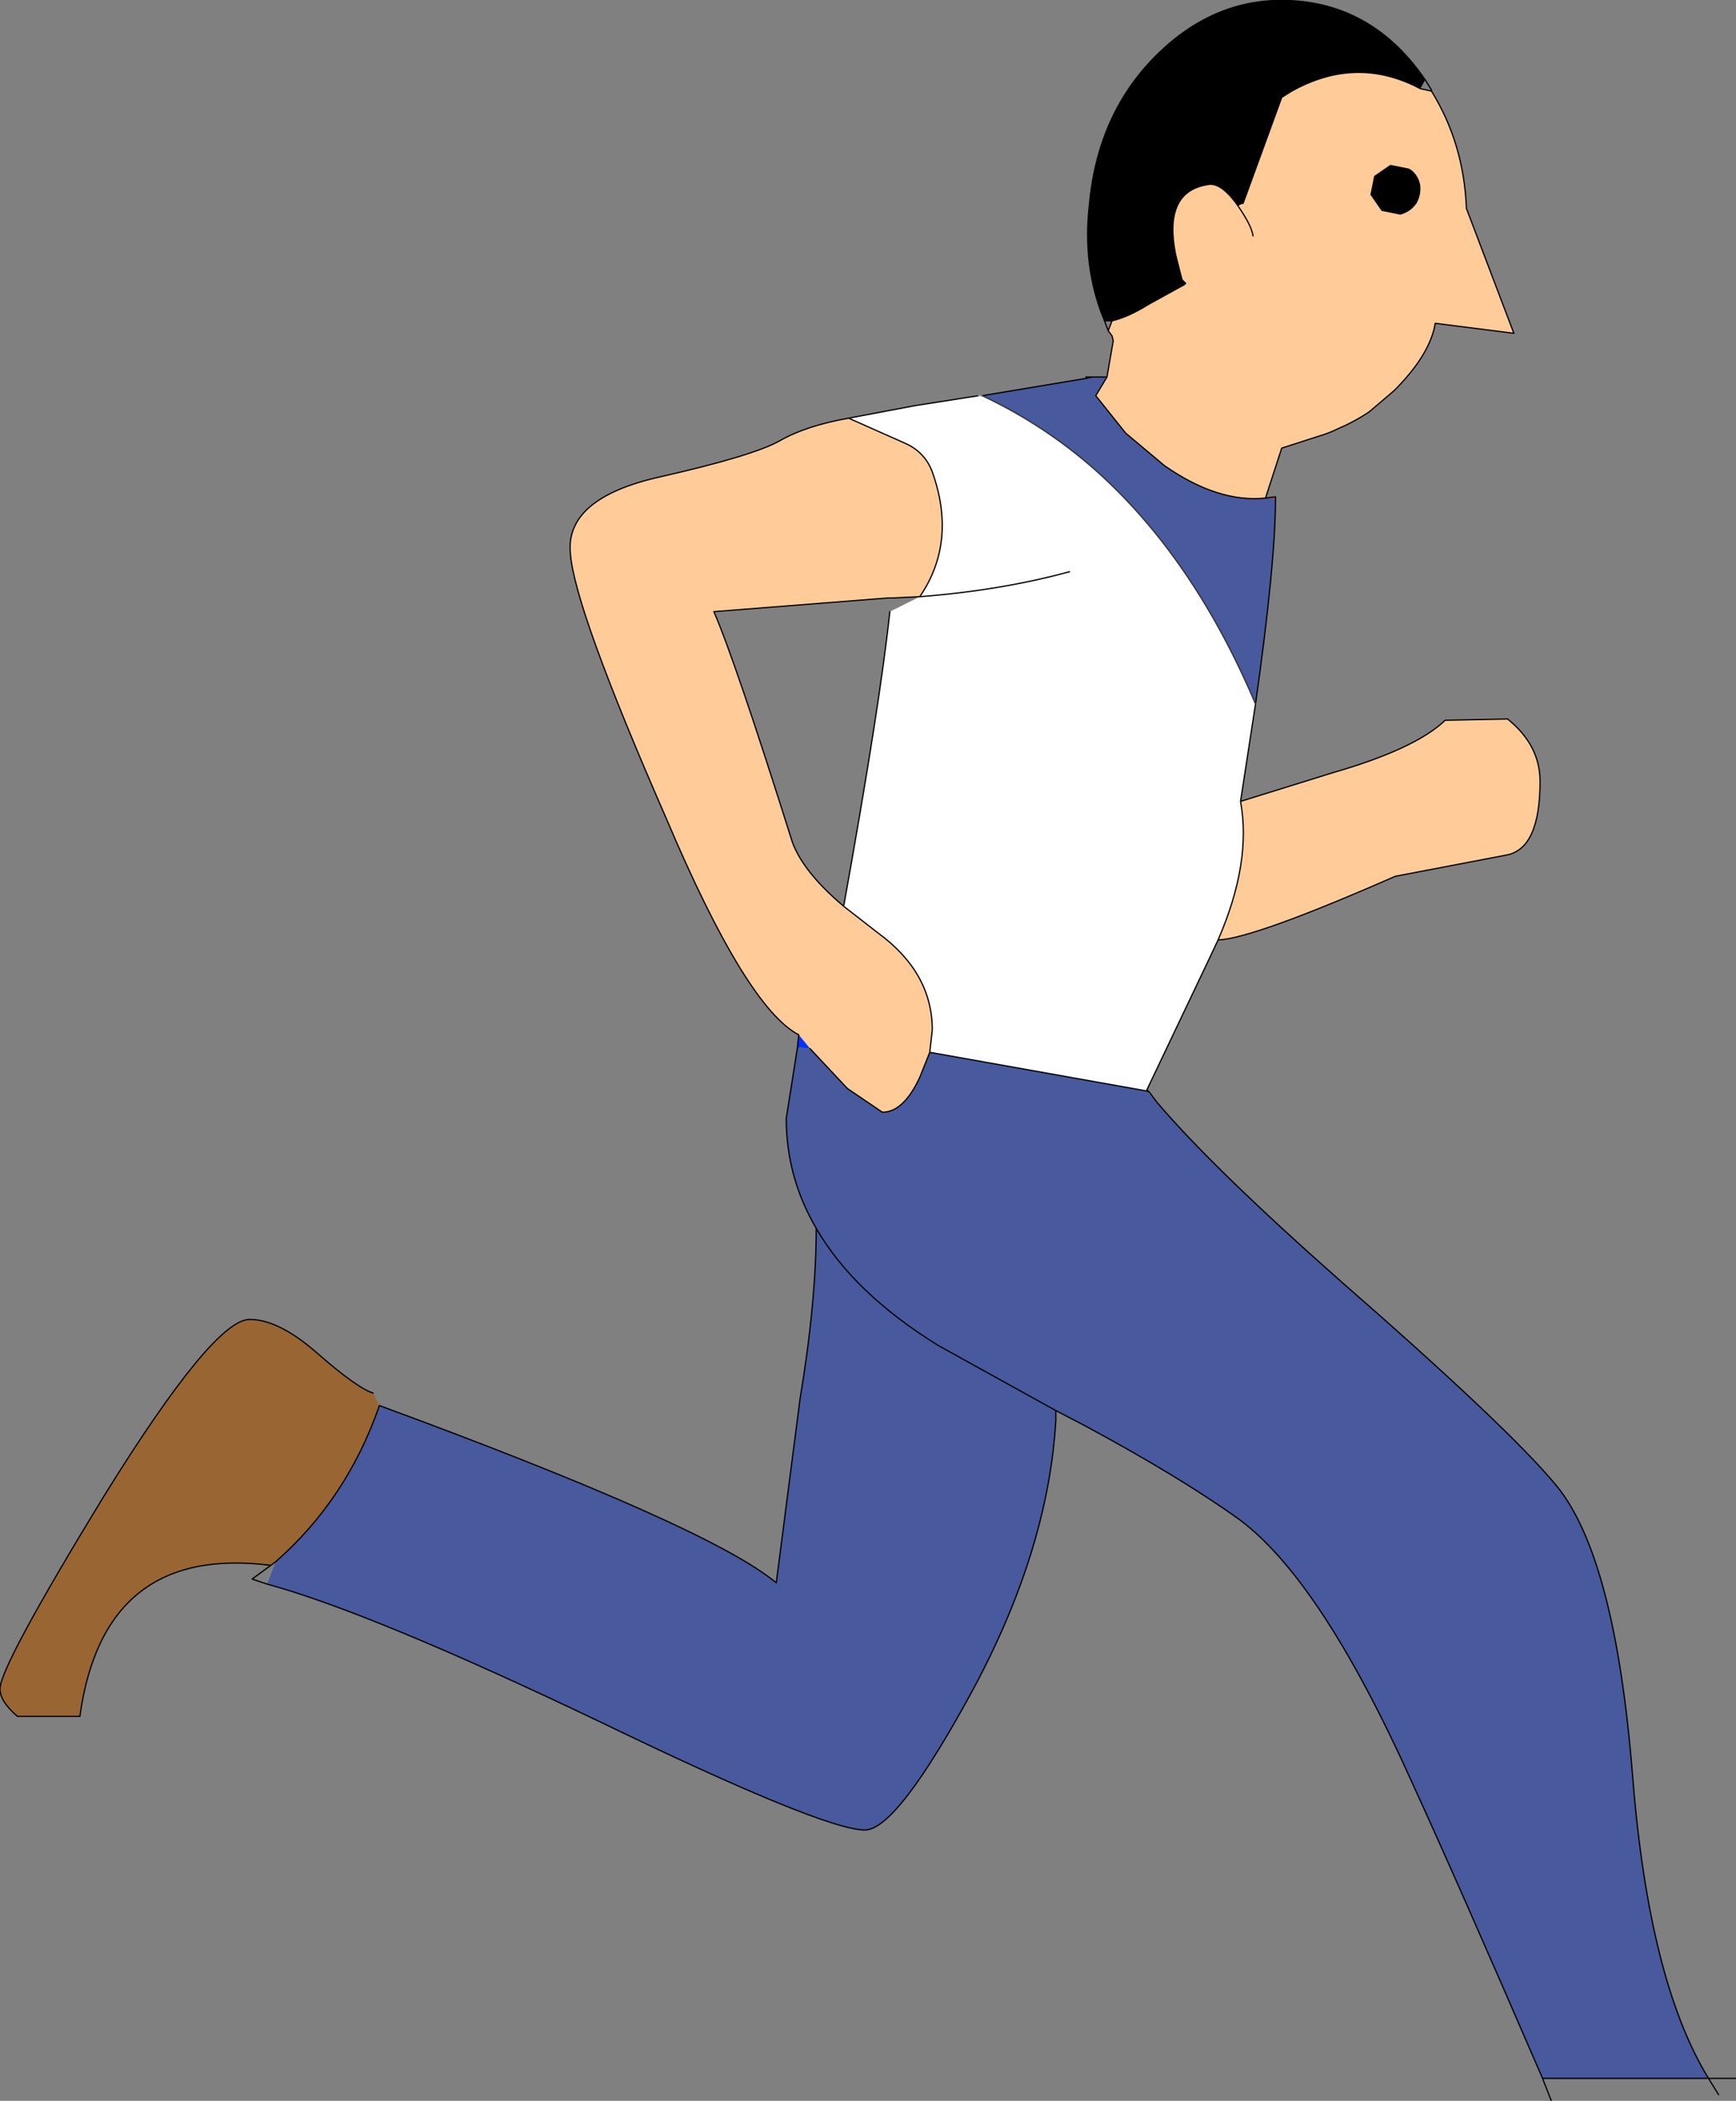 <?xml version="1.0" encoding="UTF-8" standalone="no"?>
<svg xmlns:ffdec="https://www.free-decompiler.com/flash" xmlns:xlink="http://www.w3.org/1999/xlink" ffdec:objectType="shape" height="84.15px" width="69.55px" xmlns="http://www.w3.org/2000/svg">
  <rect width="100%" height="100%" fill="#808080" stroke="none"/>
  <g transform="matrix(1.0, 0.0, 0.0, 1.0, 268.35, 202.25)">
    <path d="M-211.25 -199.05 L-211.45 -198.7 Q-214.0 -200.05 -216.6 -198.6 L-217.0 -198.35 -218.55 -194.1 -218.75 -194.0 Q-219.45 -195.0 -220.0 -194.85 -221.75 -194.55 -221.25 -192.05 L-221.0 -191.05 -220.9 -190.85 -222.35 -190.05 Q-223.15 -189.55 -223.8 -189.4 L-224.1 -189.4 Q-225.0 -191.55 -224.7 -194.1 -224.35 -197.8 -221.9 -200.15 -219.45 -202.5 -216.3 -202.2 -213.2 -201.9 -211.25 -199.05 M-211.45 -194.85 Q-211.4 -194.45 -211.6 -194.1 -211.85 -193.75 -212.25 -193.65 L-213.0 -193.8 -213.45 -194.45 -213.3 -195.2 -212.65 -195.65 -211.9 -195.5 Q-211.55 -195.3 -211.45 -194.85" fill="#000000" fill-rule="evenodd" stroke="none"/>
    <path d="M-223.8 -189.4 Q-223.15 -189.55 -222.35 -190.05 L-220.9 -190.85 -221.0 -191.05 -220.95 -191.0 -220.85 -190.9 -220.9 -190.85 -220.85 -190.9 -220.95 -191.0 -221.25 -192.05 Q-221.75 -194.55 -220.0 -194.85 -219.45 -195.0 -218.75 -194.0 L-218.55 -194.1 -217.0 -198.35 -216.6 -198.6 Q-214.0 -200.05 -211.45 -198.7 L-211.0 -198.6 Q-209.7 -196.5 -209.6 -193.9 L-207.7 -188.9 -210.85 -189.3 Q-211.05 -188.05 -212.5 -186.6 L-213.5 -185.75 Q-214.1 -185.35 -214.7 -185.1 -215.1 -184.9 -215.45 -184.8 L-217.0 -184.3 -217.65 -182.3 Q-219.55 -182.1 -221.7 -183.6 L-223.25 -184.9 -224.45 -186.4 -224.0 -187.15 -223.75 -188.6 -223.8 -188.8 -223.95 -189.0 -223.8 -189.4 M-211.45 -194.85 Q-211.55 -195.3 -211.9 -195.5 L-212.65 -195.65 -213.3 -195.2 -213.45 -194.45 -213.0 -193.8 -212.25 -193.65 Q-211.85 -193.75 -211.6 -194.1 -211.4 -194.45 -211.45 -194.85 M-218.65 -170.15 L-214.95 -171.3 Q-211.65 -172.25 -210.45 -173.4 L-207.95 -173.45 Q-206.65 -172.4 -206.65 -170.95 -206.65 -168.25 -208.0 -168.0 L-212.45 -167.15 Q-218.15 -164.65 -219.55 -164.6 -218.2 -167.7 -218.65 -170.15 M-218.15 -192.8 Q-218.2 -193.2 -218.75 -194.0 -218.2 -193.2 -218.15 -192.8 M-234.35 -185.5 L-232.1 -184.5 Q-231.3 -184.15 -231.0 -183.35 -230.0 -180.55 -231.5 -178.35 L-232.55 -178.3 -232.75 -178.3 -239.75 -177.75 Q-238.9 -175.8 -236.6 -168.5 -236.15 -167.3 -234.55 -165.95 L-233.2 -164.9 Q-231.0 -163.3 -231.0 -161.0 L-231.1 -160.1 -231.5 -159.1 Q-232.15 -157.7 -233.0 -157.7 L-234.4 -158.65 -235.9 -160.25 -236.35 -160.8 Q-238.45 -161.9 -241.65 -169.45 -245.35 -177.9 -245.5 -180.1 -245.7 -182.3 -241.9 -183.15 -238.15 -184.0 -237.1 -184.6 -236.05 -185.2 -234.35 -185.5" fill="#ffcc99" fill-rule="evenodd" stroke="none"/>
    <path d="M-217.25 -182.3 L-217.25 -182.25 -217.65 -182.3 -217.25 -182.3" fill="#cc3333" fill-rule="evenodd" stroke="none"/>
    <path d="M-253.15 -145.95 Q-254.45 -142.2 -257.3 -139.7 L-257.5 -139.55 Q-264.2 -140.4 -265.15 -133.5 L-267.65 -133.5 Q-268.35 -134.1 -268.35 -134.6 -268.35 -135.5 -264.2 -142.3 -259.8 -149.4 -258.35 -149.4 -257.2 -149.4 -255.7 -148.1 -254.05 -146.65 -253.4 -146.45 L-253.15 -145.95" fill="#996633" fill-rule="evenodd" stroke="none"/>
    <path d="M-218.05 -174.05 L-218.65 -170.15 Q-218.2 -167.7 -219.55 -164.6 L-219.95 -163.75 -222.4 -158.6 -222.4 -158.55 -231.1 -160.1 -231.0 -161.0 Q-231.0 -163.3 -233.2 -164.9 L-234.55 -165.95 Q-233.1 -174.0 -232.7 -177.75 L-231.5 -178.35 Q-230.0 -180.55 -231.0 -183.35 -231.3 -184.15 -232.1 -184.5 L-234.35 -185.5 -231.7 -186.0 -229.15 -186.4 -229.0 -186.4 Q-226.55 -185.25 -224.5 -183.45 -220.55 -179.95 -218.05 -174.05 M-225.5 -179.35 Q-228.25 -178.6 -231.5 -178.35 -228.25 -178.6 -225.5 -179.35" fill="#ffffff" fill-rule="evenodd" stroke="none"/>
    <path d="M-236.35 -160.8 L-235.9 -160.25 -236.4 -160.3 -236.35 -160.8" fill="#0033ff" fill-rule="evenodd" stroke="none"/>
    <path d="M-217.25 -182.25 Q-217.25 -179.7 -218.05 -174.05 -220.55 -179.95 -224.5 -183.45 -226.55 -185.25 -229.0 -186.4 L-224.8 -187.1 -224.6 -187.15 -224.0 -187.15 -224.45 -186.4 -223.25 -184.9 -221.7 -183.6 Q-219.55 -182.1 -217.65 -182.3 L-217.25 -182.25 M-222.0 -158.1 Q-219.75 -155.45 -214.6 -150.9 -207.9 -145.05 -206.0 -142.75 -203.65 -139.9 -202.95 -131.2 -202.3 -122.9 -199.9 -119.0 L-206.55 -119.0 Q-209.9 -126.75 -211.8 -130.9 -215.4 -138.9 -218.65 -141.35 -221.0 -143.05 -224.9 -145.15 L-226.05 -145.75 -230.75 -148.35 Q-234.15 -150.45 -235.65 -153.05 -234.15 -150.45 -230.75 -148.35 L-226.05 -145.75 -226.05 -145.35 Q-226.35 -140.25 -229.3 -134.7 -232.4 -128.95 -233.7 -128.95 -235.35 -128.95 -244.35 -133.3 -253.45 -137.65 -257.65 -138.8 L-257.3 -139.7 Q-254.45 -142.2 -253.15 -145.95 -239.95 -141.1 -237.25 -138.85 L-236.3 -146.2 Q-235.65 -150.1 -235.65 -153.05 -236.85 -155.1 -236.85 -157.45 L-236.4 -160.3 -235.9 -160.25 -234.4 -158.65 -233.0 -157.7 Q-232.15 -157.7 -231.5 -159.1 L-231.1 -160.1 -222.4 -158.55 -222.0 -158.1" fill="#48599d" fill-rule="evenodd" stroke="none"/>
    <path d="M-211.25 -199.05 Q-213.2 -201.9 -216.3 -202.2 -219.45 -202.5 -221.9 -200.15 -224.35 -197.8 -224.7 -194.1 -225.0 -191.55 -224.1 -189.4 L-223.8 -189.4 Q-223.15 -189.55 -222.35 -190.05 L-220.9 -190.85 -221.0 -191.05 -221.25 -192.05 Q-221.75 -194.55 -220.0 -194.85 -219.45 -195.0 -218.75 -194.0 -218.2 -193.2 -218.15 -192.8 M-218.55 -194.1 L-217.0 -198.35 -216.6 -198.6 Q-214.0 -200.05 -211.45 -198.7 L-211.0 -198.6 -211.0 -198.65 -211.25 -199.05 M-211.0 -198.6 Q-209.7 -196.5 -209.6 -193.9 L-207.7 -188.9 -210.85 -189.3 Q-211.05 -188.05 -212.5 -186.6 L-213.5 -185.75 Q-214.1 -185.35 -214.7 -185.1 -215.1 -184.9 -215.45 -184.8 L-217.0 -184.3 -217.65 -182.3 -217.25 -182.35 -217.25 -182.3 -217.25 -182.25 Q-217.25 -179.7 -218.05 -174.05 L-218.65 -170.15 -214.95 -171.3 Q-211.65 -172.25 -210.45 -173.4 L-207.95 -173.45 Q-206.65 -172.4 -206.65 -170.95 -206.65 -168.25 -208.0 -168.0 L-212.45 -167.15 Q-218.15 -164.65 -219.55 -164.6 L-219.95 -163.75 -222.4 -158.6 -222.3 -158.5 -222.0 -158.1 Q-219.75 -155.45 -214.6 -150.9 -207.9 -145.05 -206.0 -142.75 -203.65 -139.9 -202.95 -131.2 -202.3 -122.9 -199.9 -119.0 L-198.8 -119.0 M-220.95 -191.0 L-221.0 -191.05 M-220.9 -190.85 L-220.85 -190.9 -220.95 -191.0 M-217.65 -182.3 Q-219.55 -182.1 -221.7 -183.6 L-223.25 -184.9 -224.45 -186.4 -224.0 -187.15 -224.6 -187.15 -224.8 -187.1 -229.0 -186.4 M-229.15 -186.4 L-231.7 -186.0 -234.35 -185.5 -232.1 -184.5 Q-231.3 -184.15 -231.0 -183.35 -230.0 -180.55 -231.5 -178.35 -228.25 -178.6 -225.5 -179.35 M-223.95 -189.0 L-223.8 -189.4 M-223.95 -189.0 L-223.8 -188.8 -223.75 -188.6 -224.0 -187.15 M-224.1 -189.4 L-223.95 -189.0 M-224.6 -187.15 L-224.85 -187.15 -224.8 -187.1 M-234.35 -185.5 Q-236.05 -185.2 -237.1 -184.6 -238.15 -184.0 -241.9 -183.15 -245.7 -182.3 -245.5 -180.1 -245.35 -177.9 -241.65 -169.45 -238.45 -161.9 -236.35 -160.8 L-236.4 -160.3 -236.85 -157.45 Q-236.85 -155.1 -235.65 -153.05 -234.15 -150.45 -230.75 -148.35 L-226.05 -145.75 -224.9 -145.15 Q-221.0 -143.05 -218.65 -141.35 -215.4 -138.9 -211.8 -130.9 -209.9 -126.75 -206.55 -119.0 L-199.9 -119.0 -199.5 -118.35 M-235.9 -160.25 L-234.4 -158.65 -233.0 -157.7 Q-232.15 -157.7 -231.5 -159.1 L-231.1 -160.1 -231.0 -161.0 Q-231.0 -163.3 -233.2 -164.9 L-234.55 -165.95 Q-236.15 -167.3 -236.6 -168.5 -238.9 -175.8 -239.75 -177.75 L-232.75 -178.3 -232.55 -178.3 -231.5 -178.35 M-232.7 -177.75 Q-233.1 -174.0 -234.55 -165.95 M-219.55 -164.6 Q-218.2 -167.7 -218.65 -170.15 M-222.4 -158.55 L-231.1 -160.1 M-222.4 -158.55 L-222.3 -158.5 M-222.4 -158.6 L-222.4 -158.55 M-257.65 -138.8 Q-253.45 -137.65 -244.35 -133.3 -235.35 -128.95 -233.7 -128.95 -232.4 -128.95 -229.3 -134.7 -226.35 -140.25 -226.05 -145.35 L-226.05 -145.75 M-235.65 -153.05 Q-235.65 -150.1 -236.3 -146.2 L-237.25 -138.85 Q-239.95 -141.1 -253.15 -145.95 -254.45 -142.2 -257.3 -139.7 L-257.5 -139.55 Q-264.2 -140.4 -265.15 -133.5 L-267.65 -133.5 Q-268.35 -134.1 -268.35 -134.6 -268.35 -135.5 -264.2 -142.3 -259.8 -149.4 -258.35 -149.4 -257.2 -149.4 -255.7 -148.1 -254.05 -146.65 -253.4 -146.45 M-257.65 -138.8 L-257.8 -138.85 -258.25 -139.0 -257.5 -139.55 M-206.55 -119.0 L-206.2 -118.1" fill="none" stroke="#000000" stroke-linecap="round" stroke-linejoin="round" stroke-width="0.05"/>
    <path d="M-229.0 -186.4 L-229.15 -186.4" fill="none" stroke="#999999" stroke-linecap="round" stroke-linejoin="round" stroke-width="0.05"/>
    <path d="M-229.0 -186.4 Q-226.55 -185.25 -224.5 -183.45 -220.55 -179.95 -218.05 -174.05" fill="none" stroke="#333333" stroke-linecap="round" stroke-linejoin="round" stroke-width="0.05"/>
  </g>
</svg>
